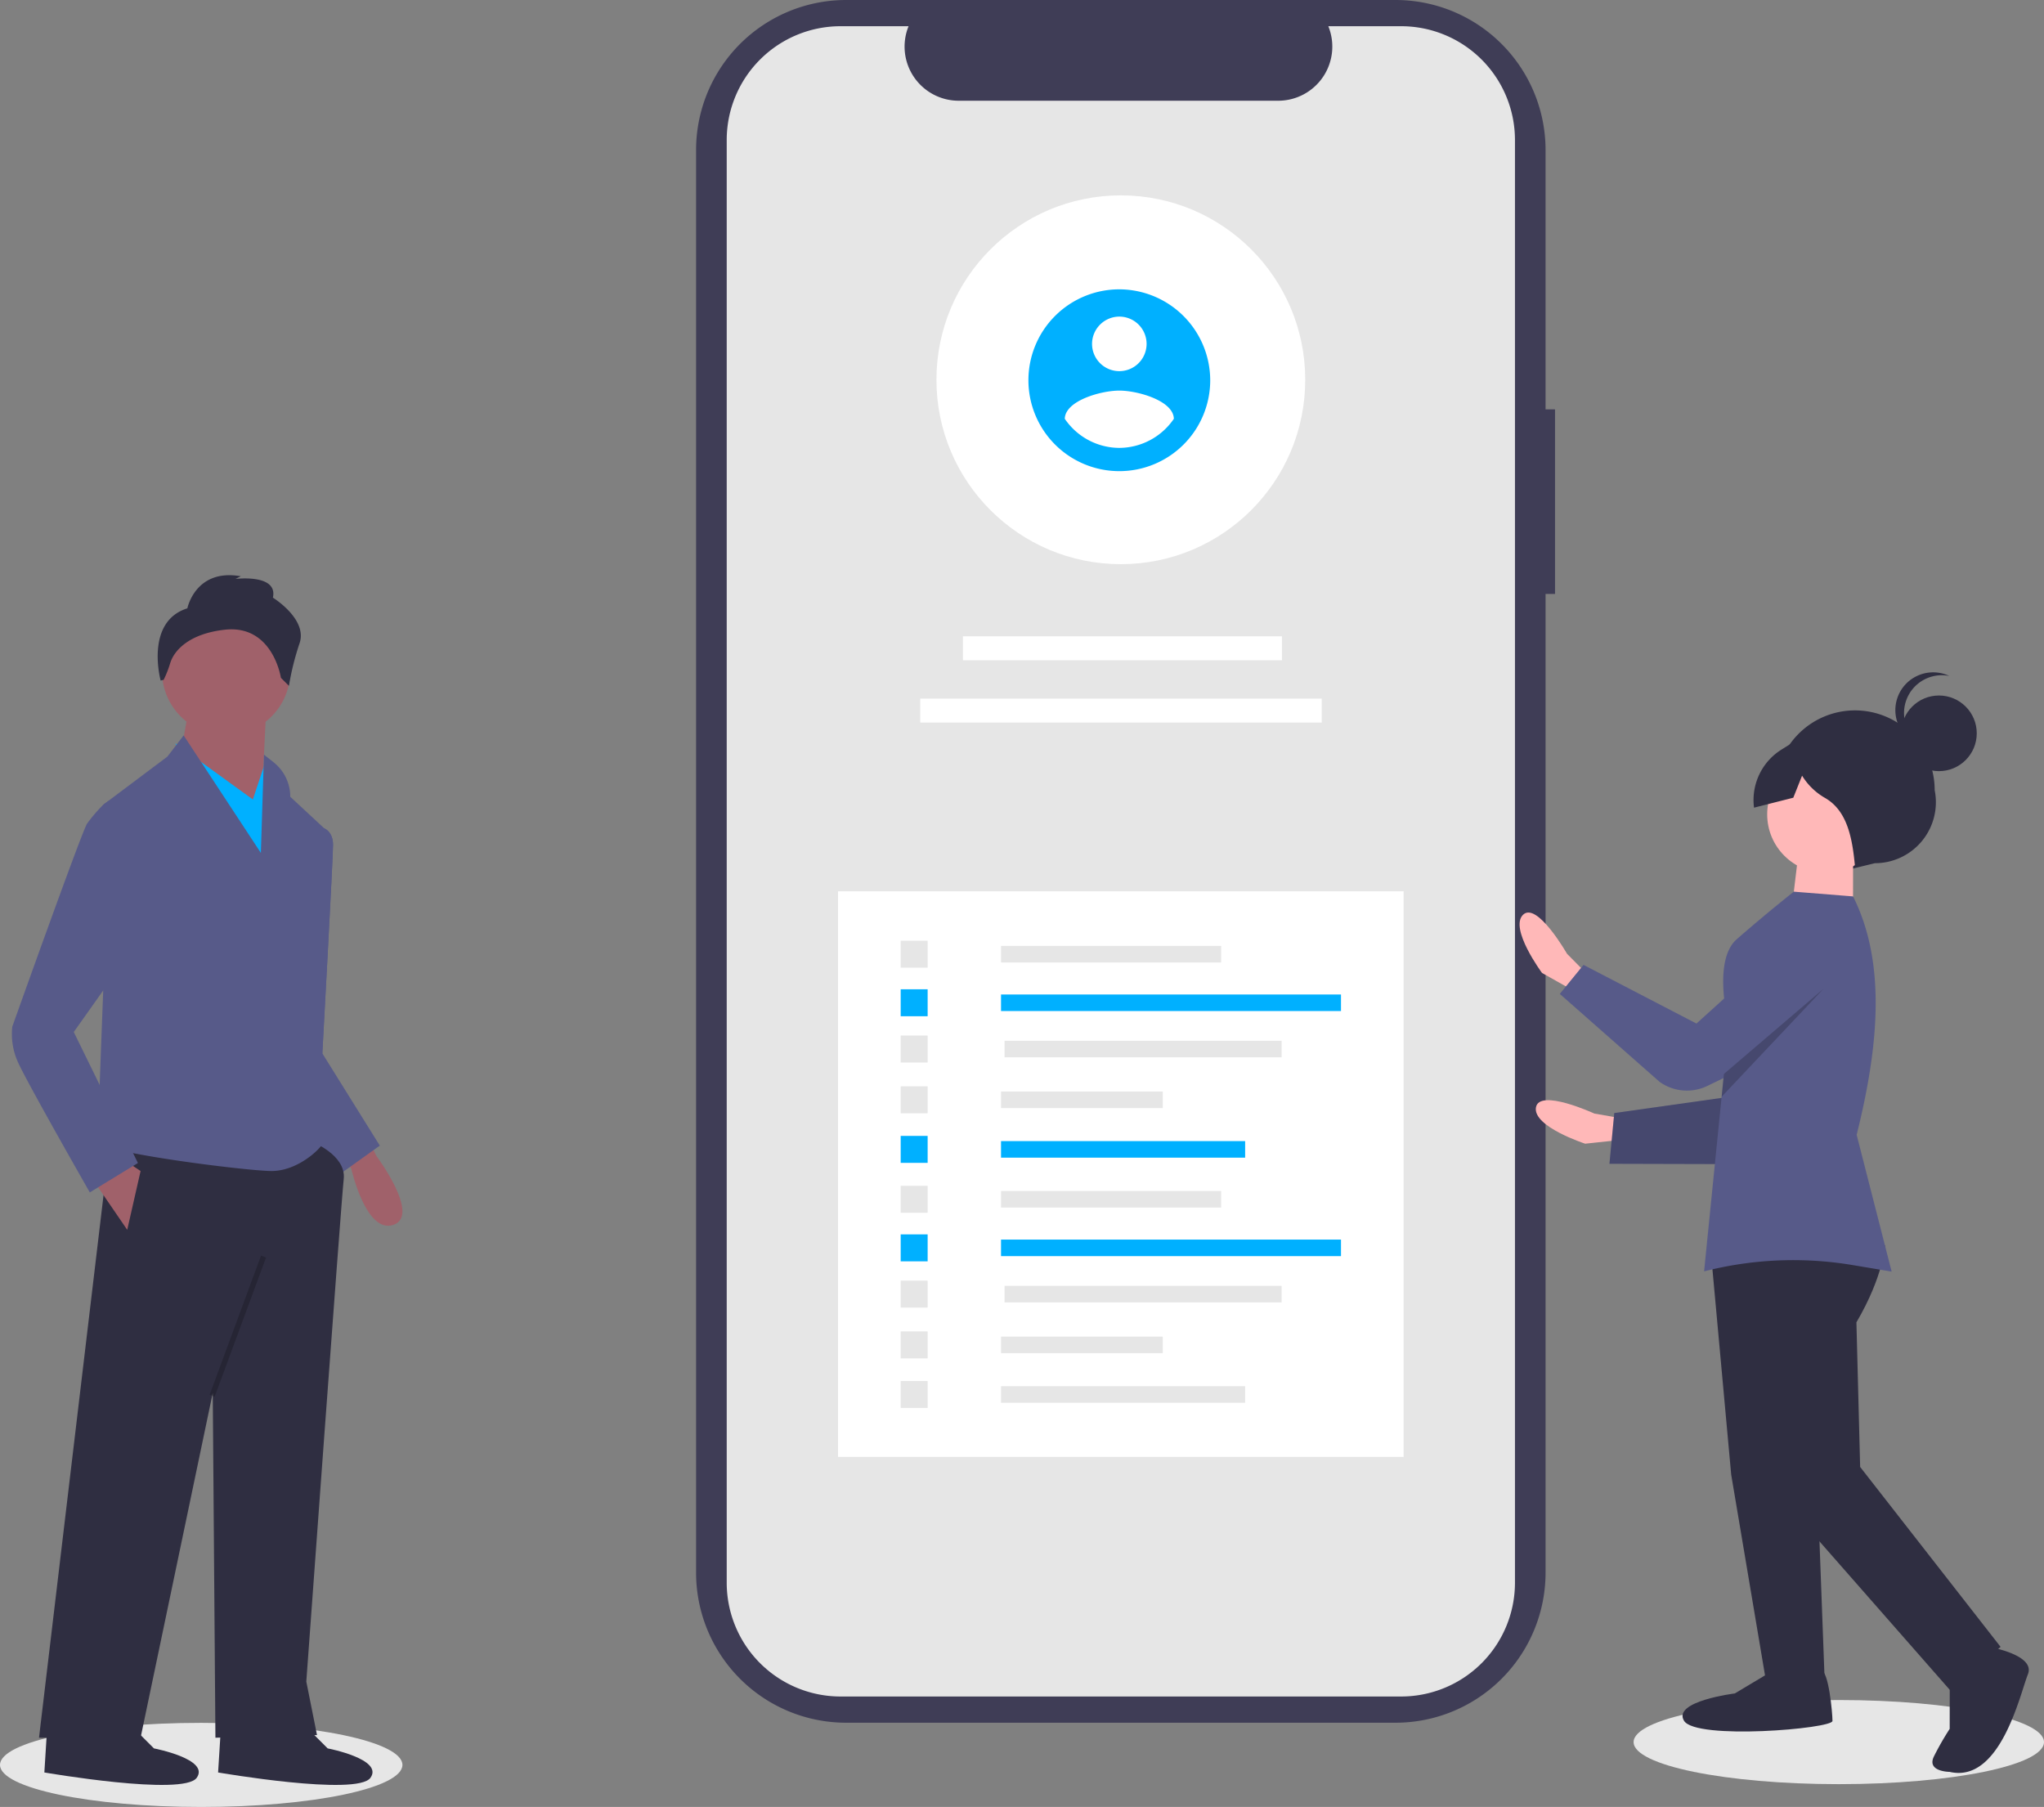 <svg xmlns="http://www.w3.org/2000/svg" id="a33e59cf-d648-43ac-a922-97b4db9e4e4a" width="806.276" height="712.737" data-name="Layer 1" viewBox="0 0 806.276 712.737"><rect x="0" y="0" width="806.276" height="712.737" fill="#808080" stroke="none"/><title>develop_app</title><ellipse cx="79.371" cy="696.145" fill="#e6e6e6" rx="79.371" ry="16.591"/><path fill="#a0616a" d="M342.209,543.135l3.105,6.417s17.626,23.523,6.738,27.209-16.667-22.311-16.667-22.311l-2.879-3.638Z" transform="translate(-196.862 -93.632)"/><path fill="#575a89" d="M321.905,421.621l2.897-1.226s3.429,1.226,3.429,6.498S324.014,509.133,324.014,509.133l8.435,42.175-11.598,2.109-17.924-39.011Z" transform="translate(-196.862 -93.632)"/><path fill="#575a89" d="M321.905,421.621l2.897-1.226s3.429,1.226,3.429,6.498S324.014,509.133,324.014,509.133l22.669,36.376-14.761,10.544-28.995-41.647Z" transform="translate(-196.862 -93.632)"/><path fill="#2f2e41" d="M319.797,543.927s13.707,5.272,12.652,14.761-14.761,198.221-14.761,198.221l4.217,21.087-40.066,1.054-1.054-136.013-28.468,136.013H212.251l28.468-239.341Z" transform="translate(-196.862 -93.632)"/><path fill="#2f2e41" d="M316.633,773.779l9.489,9.489s22.142,4.217,16.87,11.598-60.099-2.109-60.099-2.109l1.054-16.87Z" transform="translate(-196.862 -93.632)"/><path fill="#2f2e41" d="M248.1,773.779l9.489,9.489s22.142,4.217,16.87,11.598-60.099-2.109-60.099-2.109l1.054-16.87Z" transform="translate(-196.862 -93.632)"/><circle cx="89.195" cy="264.727" r="25.305" fill="#a0616a"/><polygon fill="#a0616a" points="105.011 279.489 102.902 322.717 70.216 303.739 74.434 279.489 105.011 279.489"/><polygon fill="#00b0ff" points="69.162 293.195 99.739 315.337 105.011 299.521 114.5 324.826 109.228 370.164 69.162 293.195"/><path fill="#575a89" d="M269.302,383.702l30.462,46.354,1.222-38.755,3.752,2.957a17.388,17.388,0,0,1,6.625,13.656h0l14.761,13.707-5.272,52.718-1.054,62.208s6.326,5.272,4.217,8.435-10.544,10.544-20.033,10.544-68.534-7.381-68.534-11.598,2.109-59.044,2.109-59.044V411.077l25.305-18.979Z" transform="translate(-196.862 -93.632)"/><polygon fill="#a0616a" points="36.477 465.057 50.184 485.09 55.455 461.894 49.129 457.676 36.477 465.057"/><rect width="58.525" height="2.109" x="261.42" y="615.662" opacity=".2" transform="translate(-585.401 582.188) rotate(-69.737)"/><path fill="#2f2e41" d="M270.769,333.581s3.163-15.815,21.087-12.652l-2.109,1.054s16.87-2.109,14.761,7.381c0,0,13.707,8.435,10.544,17.924a107.284,107.284,0,0,0-4.217,16.87l-3.163-3.163s-3.163-21.087-22.142-18.979c-14.234,1.582-20.033,8.303-21.516,13.147a42.782,42.782,0,0,1-2.605,6.627l-1.184.26S253.899,338.853,270.769,333.581Z" transform="translate(-196.862 -93.632)"/><path fill="#575a89" d="M249.154,410.023l-9.598-.445-2,1.5a63.119,63.119,0,0,0-6.326,7.381c-2.109,3.163-29.522,80.132-29.522,80.132a26.867,26.867,0,0,0,2.109,13.707c3.163,7.381,28.468,51.664,28.468,51.664l18.979-11.598-25.305-51.664,17.924-25.305Z" transform="translate(-196.862 -93.632)"/><path fill="#3f3d56" d="M810.257,255.107h-3.734V152.828a59.196,59.196,0,0,0-59.197-59.197H530.634a59.196,59.196,0,0,0-59.197,59.197V713.94a59.196,59.196,0,0,0,59.197,59.197H747.327a59.196,59.196,0,0,0,59.197-59.197V327.911h3.734Z" transform="translate(-196.862 -93.632)"/><path fill="#e6e6e6" d="M794.455,148.864V717.904a44.899,44.899,0,0,1-44.89,44.89H528.43a44.903,44.903,0,0,1-44.908-44.89V148.864a44.903,44.903,0,0,1,44.908-44.89H555.255a21.349,21.349,0,0,0,19.749,29.39h126.077a21.348,21.348,0,0,0,19.749-29.39h28.735A44.899,44.899,0,0,1,794.455,148.864Z" transform="translate(-196.862 -93.632)"/><rect width="223.094" height="223.094" x="330.58" y="351.565" fill="#fff"/><rect width="125.838" height="9.458" x="379.838" y="250.974" fill="#fff"/><rect width="158.368" height="9.458" x="363.001" y="275.551" fill="#fff"/><rect width="86.842" height="6.527" x="394.865" y="373.102" fill="#e6e6e6"/><rect width="134.103" height="6.527" x="394.865" y="392.264" fill="#00b0ff"/><rect width="109.291" height="6.527" x="396.26" y="410.513" fill="#e6e6e6"/><rect width="63.802" height="6.527" x="394.865" y="430.536" fill="#e6e6e6"/><rect width="96.294" height="6.527" x="394.865" y="450.095" fill="#00b0ff"/><rect width="10.634" height="10.634" x="355.284" y="371.049" fill="#e6e6e6"/><rect width="10.634" height="10.634" x="355.284" y="390.21" fill="#00b0ff"/><rect width="10.634" height="10.634" x="355.284" y="408.459" fill="#e6e6e6"/><rect width="10.634" height="10.634" x="355.284" y="428.483" fill="#e6e6e6"/><rect width="10.634" height="10.634" x="355.284" y="448.042" fill="#00b0ff"/><rect width="86.842" height="6.527" x="394.865" y="469.776" fill="#e6e6e6"/><rect width="134.103" height="6.527" x="394.865" y="488.937" fill="#00b0ff"/><rect width="109.291" height="6.527" x="396.26" y="507.187" fill="#e6e6e6"/><rect width="63.802" height="6.527" x="394.865" y="527.21" fill="#e6e6e6"/><rect width="96.294" height="6.527" x="394.865" y="546.769" fill="#e6e6e6"/><rect width="10.634" height="10.634" x="355.284" y="467.722" fill="#e6e6e6"/><rect width="10.634" height="10.634" x="355.284" y="486.884" fill="#00b0ff"/><rect width="10.634" height="10.634" x="355.284" y="505.133" fill="#e6e6e6"/><rect width="10.634" height="10.634" x="355.284" y="525.157" fill="#e6e6e6"/><rect width="10.634" height="10.634" x="355.284" y="544.715" fill="#e6e6e6"/><circle cx="442.126" cy="149.795" r="72.736" fill="#fff"/><path fill="#00b0ff" d="M638.388,207.756a35.856,35.856,0,1,0,35.856,35.856A35.961,35.961,0,0,0,638.388,207.756Zm0,10.757A10.757,10.757,0,1,1,627.631,229.27a10.793,10.793,0,0,1,10.757-10.757Zm0,51.784a26.121,26.121,0,0,1-21.514-11.481c.172-7.171,14.342-11.119,21.514-11.119s21.341,3.948,21.514,11.119a26.164,26.164,0,0,1-21.514,11.481Z" transform="translate(-196.862 -93.632)"/><ellipse cx="725.333" cy="687.145" fill="#e6e6e6" rx="80.943" ry="16.591"/><path fill="#ffb8b8" d="M836.406,534.708,825.775,532.864s-21.726-10.026-23.043-2.433S822.149,544.75,822.149,544.75l22.315-2.387Z" transform="translate(-196.862 -93.632)"/><polygon fill="#575a89" points="701.374 364.197 686.483 432.01 636.77 439.031 634.864 459.037 698.973 459.207 731.035 400.629 701.374 364.197"/><polygon points="701.374 364.197 686.483 432.01 636.77 439.031 634.864 459.037 698.973 459.207 731.035 400.629 701.374 364.197" opacity=".2"/><path fill="#ffb8b8" d="M822.565,477.495l-7.586-7.672s-11.872-20.775-17.352-15.356,7.5,22.93,7.5,22.93l19.556,11.009Z" transform="translate(-196.862 -93.632)"/><path fill="#2f2e41" d="M927.075,436.386l9.34-2.277a24.044,24.044,0,0,0,23.598-28.806v0a31.428,31.428,0,0,0-31.388-31.467h-0a31.428,31.428,0,0,0-31.467,31.388v0A24.974,24.974,0,0,0,927.075,436.386Z" transform="translate(-196.862 -93.632)"/><polygon fill="#2f2e41" points="675.283 498.398 682.885 581.64 696.654 663.348 719.774 663.377 716.792 583.224 704.584 486.104 675.283 498.398"/><path fill="#2f2e41" d="M896.605,752.359l-15.425,9.229s-24.665,3.052-20.051,10.764,58.567,3.156,58.571.074-1.516-20.039-4.599-20.043Z" transform="translate(-196.862 -93.632)"/><path fill="#2f2e41" d="M940.391,584.838s-.434,11.901-11.246,30.383l1.47,57.031,55.399,70.971L965.955,760.153l-67.722-77.152-16.839-92.502L903,568.948Z" transform="translate(-196.862 -93.632)"/><path fill="#2f2e41" d="M981.39,743.218s18.492,3.106,15.4,10.809-10.844,43.144-30.875,38.495c0,0-9.248-.012-6.158-6.173a111.496,111.496,0,0,1,6.179-10.782l.025-20.037Z" transform="translate(-196.862 -93.632)"/><circle cx="720.204" cy="321.2" r="23.12" fill="#ffb8b8"/><polygon fill="#ffb8b8" points="730.974 336.627 730.941 362.83 706.28 362.799 709.395 336.6 730.974 336.627"/><path fill="#575a89" d="M943.038,595.199l-15.3-2.56a141.802,141.802,0,0,0-58.68,2.47l6.92-68.89.9-8.98,1.93-19.23s-6.67-25.34,3.12-33.9c11.95-10.45,22.53-18.77,22.53-18.77l23.36,1.87c13.06,26.04,10.23,58.77,1.42,94.03Z" transform="translate(-196.862 -93.632)"/><path fill="#575a89" d="M917.537,450.782,866.049,497.358l-44.556-23.139-9.355,11.449,39.358,34.678a18.501,18.501,0,0,0,18.838,1.616l50.209-24.299Z" transform="translate(-196.862 -93.632)"/><circle cx="764.834" cy="289.25" r="14.917" fill="#2f2e41"/><path fill="#2f2e41" d="M947.932,374.863A14.91,14.91,0,0,1,965.784,360.258a14.91,14.91,0,1,0-9.299,28.1A14.904,14.904,0,0,1,947.932,374.863Z" transform="translate(-196.862 -93.632)"/><path fill="#2f2e41" d="M935.136,383.322l-20.11-3.703-15.465,9.693a23.46,23.46,0,0,0-10.807,22.895l15.489-3.926,3.468-8.697h0a25.371,25.371,0,0,0,9.041,8.777c8.776,5.038,10.81,15.746,11.848,27.293l16.966-9.227,10.811-16.941Z" transform="translate(-196.862 -93.632)"/><polygon points="719.276 390.037 679.117 432.587 680.016 423.607 719.276 390.037" opacity=".2"/></svg>